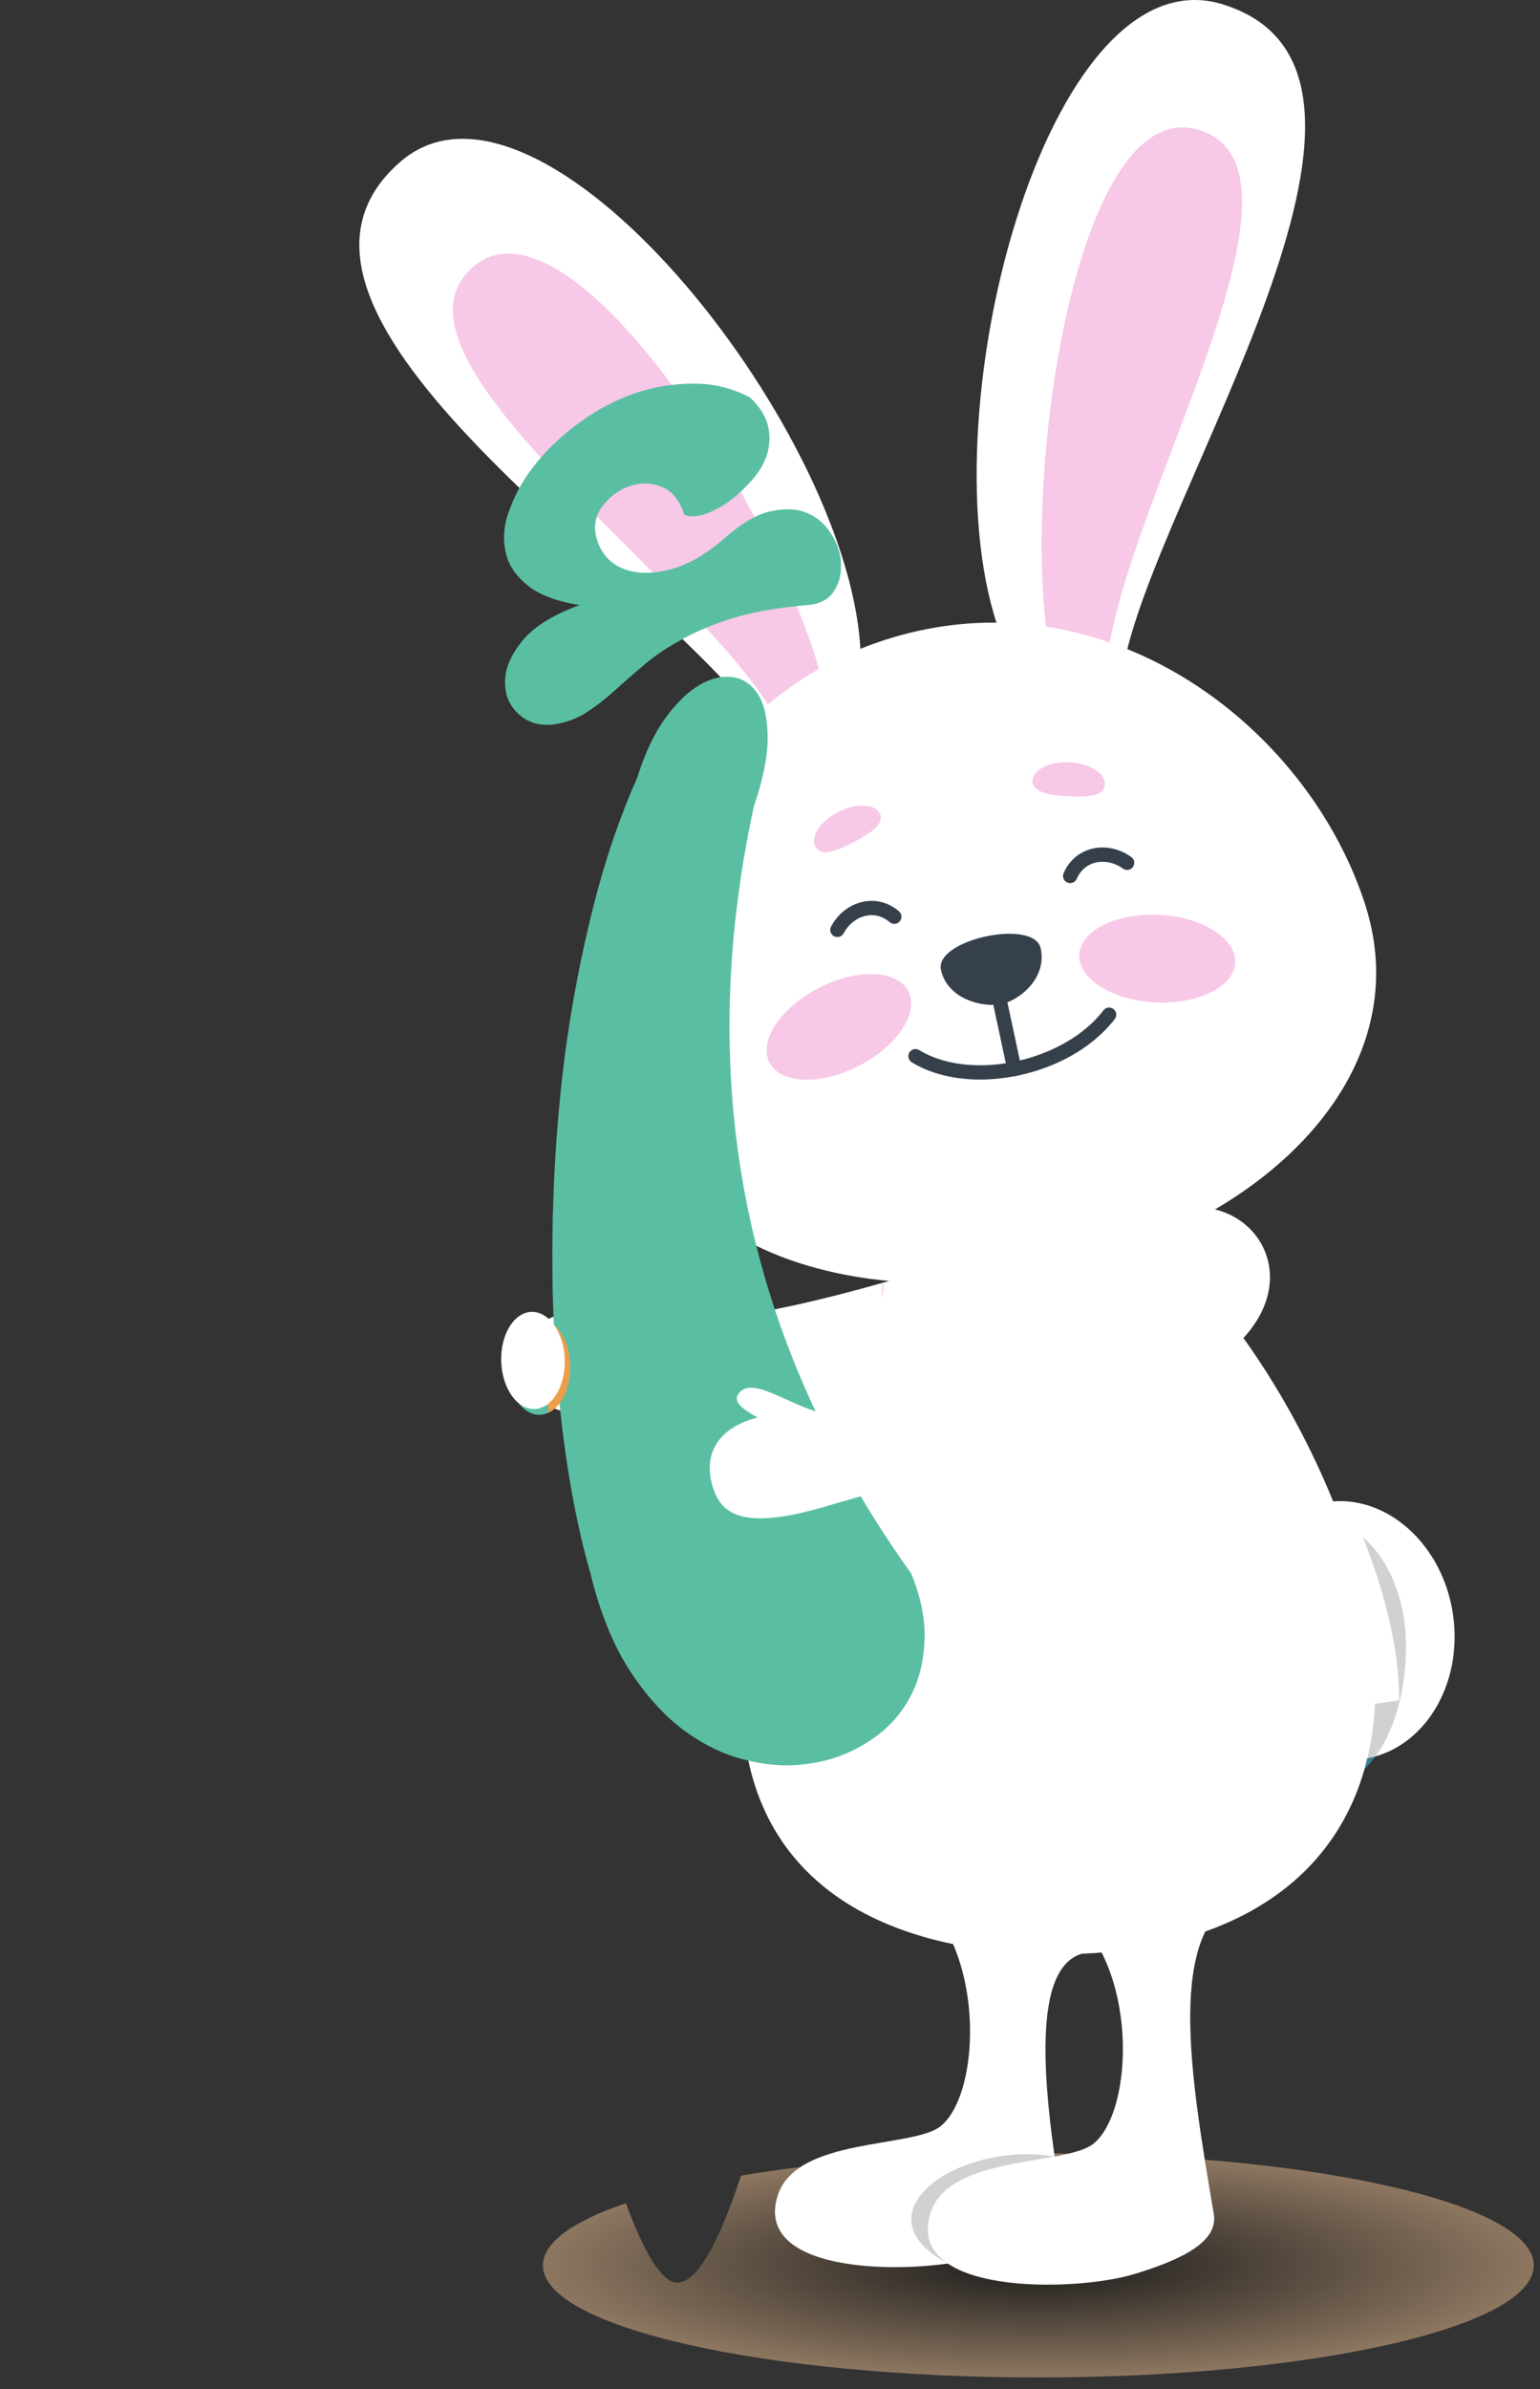 <svg width="120" height="186" viewBox="0 0 120 186" fill="none" xmlns="http://www.w3.org/2000/svg">
<rect x="0" y="0" width="120" height="186" fill="#333333" stroke="none"/>
<path d="M80.91 185.1C59.59 185.1 42.305 181.193 42.305 176.373C42.305 174.584 44.686 172.92 48.773 171.535C50.188 175.379 51.557 177.695 52.754 177.712C52.759 177.712 52.765 177.712 52.771 177.712C54.356 177.712 56.057 174.518 57.74 169.392C59.208 169.142 60.757 168.916 62.377 168.716C61.559 169.251 60.934 169.943 60.626 170.859C59.181 175.16 64.562 176.515 69.732 176.515C71.173 176.515 72.597 176.41 73.854 176.234C74.499 176.32 75.125 176.361 75.727 176.361C82.413 176.361 86.285 171.359 82.183 167.899C82.171 167.816 82.159 167.733 82.147 167.65C102.897 167.798 119.516 171.646 119.516 176.373C119.516 181.193 102.232 185.1 80.91 185.1Z" fill="url(#paint0_radial_83_1557)" fill-opacity="0.48"/>
<path fill-rule="evenodd" clip-rule="evenodd" d="M106.249 136.941C110.877 136.282 114.012 131.255 113.229 125.748C112.446 120.24 108.033 116.286 103.406 116.943C98.778 117.602 95.642 122.63 96.426 128.137C97.21 133.644 101.622 137.599 106.249 136.941Z" fill="white"/>
<path d="M106.327 137.724C106.404 137.45 106.477 137.174 106.543 136.893C106.761 136.853 106.977 136.803 107.188 136.743C106.918 137.111 106.631 137.438 106.327 137.724Z" fill="#337D92"/>
<path d="M106.543 136.893C106.861 135.566 107.06 134.154 107.135 132.658C107.762 132.57 108.388 132.477 109.014 132.381L109.018 132.158C109.018 128.48 107.966 124.132 106.196 119.676C108.29 121.457 109.568 124.677 109.559 128.2C109.55 131.698 108.63 134.778 107.188 136.743C106.977 136.803 106.761 136.853 106.543 136.893Z" fill="#D1D2D0"/>
<path fill-rule="evenodd" clip-rule="evenodd" d="M82.559 92.22C94.37 95.395 107.169 117.577 107.169 131.295C107.169 145.014 97.171 152.145 82.559 152.145C67.946 152.145 57.826 145.876 57.826 132.158C57.826 118.44 73.032 95.904 82.559 92.22Z" fill="white"/>
<path fill-rule="evenodd" clip-rule="evenodd" d="M73.448 98.471C69.654 99.636 54.841 104.427 46.085 102.781C45.893 105.509 45.224 108.774 45.294 111.593C53.011 112.313 66.873 112.535 75.722 110.292C86.858 107.468 82.55 95.672 73.448 98.471Z" fill="white"/>
<mask id="mask0_83_1557" style="mask-type:luminance" maskUnits="userSpaceOnUse" x="45" y="98" width="38" height="15">
<path fill-rule="evenodd" clip-rule="evenodd" d="M73.45 98.47C69.656 99.635 54.843 104.426 46.087 102.781C45.895 105.508 45.227 108.773 45.296 111.593C53.013 112.313 66.875 112.535 75.724 110.291C86.86 107.468 82.552 95.672 73.45 98.47Z" fill="white"/>
</mask>
<g mask="url(#mask0_83_1557)">
<path d="M68.727 101.178C68.729 100.746 68.728 100.316 68.725 99.889C68.783 99.873 68.841 99.856 68.897 99.84C68.839 100.288 68.782 100.735 68.727 101.178Z" fill="#F3C4E2"/>
</g>
<path fill-rule="evenodd" clip-rule="evenodd" d="M31.135 12.647C17.59 24.584 51.852 45.335 59.494 56.765C63.601 62.91 67.593 58.695 67.028 50.266C65.864 32.879 41.944 3.12 31.135 12.647Z" fill="white"/>
<path fill-rule="evenodd" clip-rule="evenodd" d="M36.747 20.883C29.123 27.846 53.494 44.501 60.141 55.315C62.277 58.788 64.996 56.496 63.962 52.616C60.489 39.592 44.214 14.063 36.747 20.883Z" fill="#F7C8E7"/>
<path fill-rule="evenodd" clip-rule="evenodd" d="M95.284 0.34C112.529 5.681 89.774 38.646 87.486 52.203C86.256 59.492 80.889 57.282 77.951 49.36C71.891 33.022 81.52 -3.924 95.284 0.34Z" fill="white"/>
<path fill-rule="evenodd" clip-rule="evenodd" d="M93.54 10.151C103.345 13.38 87.937 38.556 86.303 51.144C85.778 55.187 82.357 54.21 81.711 50.247C79.545 36.943 83.933 6.988 93.54 10.151Z" fill="#F7C8E7"/>
<path fill-rule="evenodd" clip-rule="evenodd" d="M71.725 49.08C87.607 45.678 102.073 57.105 106.373 70.413C110.673 83.722 98.272 95.464 82.39 98.866C66.508 102.268 50.119 97.315 48.858 82.734C47.596 68.154 55.843 52.482 71.725 49.08Z" fill="white"/>
<path d="M88.153 66.725C87.471 66.233 86.684 65.981 85.912 65.981C84.667 65.972 83.437 66.666 82.879 67.983C82.758 68.266 82.889 68.593 83.172 68.714C83.454 68.835 83.781 68.705 83.903 68.422C84.297 67.52 85.051 67.104 85.912 67.095C86.442 67.095 87.004 67.269 87.503 67.627C87.752 67.807 88.1 67.751 88.279 67.501C88.459 67.252 88.403 66.904 88.153 66.725Z" fill="#36404B"/>
<path d="M65.74 72.663C66.222 71.763 67.084 71.25 67.917 71.252C68.399 71.254 68.877 71.413 69.324 71.795C69.557 71.996 69.908 71.97 70.109 71.736C70.31 71.503 70.283 71.151 70.05 70.951C69.414 70.402 68.656 70.136 67.917 70.138C66.628 70.14 65.417 70.908 64.759 72.137C64.613 72.408 64.715 72.745 64.986 72.89C65.257 73.036 65.595 72.934 65.74 72.663Z" fill="#36404B"/>
<path fill-rule="evenodd" clip-rule="evenodd" d="M81.094 73.839C81.588 76.148 79.465 77.867 78.047 78.172C76.627 78.475 73.816 77.813 73.321 75.504C72.817 73.148 80.589 71.484 81.094 73.839Z" fill="#36404B"/>
<path fill-rule="evenodd" clip-rule="evenodd" d="M90.347 71.232C93.702 71.406 96.342 73.071 96.245 74.952C96.147 76.833 93.35 78.217 89.995 78.043C86.641 77.869 84.002 76.204 84.098 74.324C84.197 72.443 86.994 71.059 90.347 71.232Z" fill="#F7C8E7"/>
<path fill-rule="evenodd" clip-rule="evenodd" d="M63.811 76.917C60.823 78.449 59.096 81.05 59.956 82.726C60.815 84.401 63.935 84.518 66.922 82.986C69.912 81.453 71.637 78.852 70.779 77.177C69.92 75.501 66.801 75.384 63.811 76.917Z" fill="#F7C8E7"/>
<path fill-rule="evenodd" clip-rule="evenodd" d="M83.355 59.353C84.913 59.434 86.139 60.207 86.093 61.081C86.05 61.954 84.862 62.08 83.305 61.999C81.748 61.919 80.408 61.663 80.453 60.789C80.499 59.916 81.799 59.273 83.355 59.353Z" fill="#F7C8E7"/>
<path fill-rule="evenodd" clip-rule="evenodd" d="M65.323 63.217C63.936 63.929 63.133 65.136 63.532 65.914C63.932 66.693 65.065 66.322 66.453 65.61C67.842 64.898 68.958 64.115 68.558 63.337C68.159 62.559 66.711 62.506 65.323 63.217Z" fill="#F7C8E7"/>
<path d="M71.046 82.707C72.564 83.633 74.432 84.051 76.369 84.051C80.274 84.043 84.512 82.372 86.866 79.34C87.053 79.096 87.008 78.747 86.764 78.559C86.521 78.372 86.172 78.416 85.984 78.66C83.935 81.338 79.96 82.946 76.369 82.938C74.591 82.938 72.919 82.549 71.626 81.757C71.364 81.597 71.022 81.68 70.861 81.942C70.701 82.204 70.784 82.547 71.046 82.707Z" fill="#36404B"/>
<path d="M76.852 75.664L78.496 83.345C78.561 83.645 78.857 83.836 79.158 83.772C79.459 83.708 79.65 83.412 79.586 83.112L77.94 75.43C77.876 75.13 77.58 74.939 77.279 75.003C76.979 75.068 76.787 75.364 76.852 75.664Z" fill="#36404B"/>
<path fill-rule="evenodd" clip-rule="evenodd" d="M88.481 95.74C85.307 98.121 72.991 107.646 64.195 109.064C64.939 111.695 65.415 114.993 66.436 117.622C73.94 115.687 87.057 111.201 94.624 106.092C104.146 99.664 96.098 90.025 88.481 95.74Z" fill="white"/>
<path fill-rule="evenodd" clip-rule="evenodd" d="M71.04 147.11C76.86 151.395 76.508 163.001 73.275 165.553C71.121 167.254 62.123 166.405 60.625 170.859C58.446 177.345 71.784 177.129 76.524 175.676C80.297 174.52 83.032 173.138 82.67 171.004C80.819 160.052 80.686 151.9 85.276 151.989C83.473 145.788 74.347 141.585 71.04 147.11Z" fill="white"/>
<path d="M75.727 176.361C75.125 176.361 74.498 176.32 73.853 176.234C74.886 176.089 75.805 175.897 76.525 175.676C80.297 174.52 83.032 173.139 82.67 171.005C82.49 169.942 82.327 168.905 82.182 167.899C86.285 171.359 82.412 176.361 75.727 176.361Z" fill="#276374"/>
<path d="M73.853 176.233C73.853 176.233 73.853 176.233 73.852 176.233C67.282 172.726 73.272 167.719 80.009 167.719C80.73 167.719 81.459 167.776 82.182 167.899C82.327 168.905 82.49 169.942 82.67 171.004C83.032 173.138 80.297 174.52 76.524 175.676C75.804 175.897 74.886 176.089 73.853 176.233Z" fill="#D1D2D0"/>
<path fill-rule="evenodd" clip-rule="evenodd" d="M82.949 148.474C88.769 152.759 88.417 164.364 85.184 166.917C83.029 168.618 74.03 167.769 72.535 172.223C70.355 178.708 83.693 178.493 88.433 177.04C92.205 175.884 94.941 174.501 94.579 172.368C92.728 161.415 90.857 150.399 96.616 147.588C94.814 141.385 86.255 142.948 82.949 148.474Z" fill="white"/>
<path fill-rule="evenodd" clip-rule="evenodd" d="M56.707 104.7C54.425 104.494 52.062 104.316 49.737 103.334C44.447 101.099 40.862 102.312 40.671 106.16C40.56 108.41 41.725 110.234 48.856 110.59C50.809 110.689 53.788 111.081 57.175 110.541C61.011 109.929 60.301 105.023 56.707 104.7Z" fill="white"/>
<path fill-rule="evenodd" clip-rule="evenodd" d="M50.71 103.7C48.276 102.09 46.415 98.878 44.935 100.072C44.049 100.787 46.23 102.699 47.868 104.374C51.695 108.292 53.143 105.31 50.71 103.7Z" fill="white"/>
<path d="M58.449 30.947C59.23 31.696 59.703 32.461 59.865 33.242C60.028 34.023 59.979 34.788 59.719 35.537C59.458 36.253 59.035 36.921 58.449 37.539C57.896 38.158 57.294 38.695 56.643 39.15C56.024 39.574 55.406 39.883 54.787 40.078C54.169 40.241 53.68 40.241 53.322 40.078C52.932 38.906 52.329 38.174 51.516 37.881C50.734 37.588 49.937 37.572 49.123 37.832C48.309 38.092 47.626 38.565 47.072 39.248C46.519 39.899 46.291 40.632 46.389 41.445C46.519 42.292 46.877 43.008 47.463 43.594C48.081 44.147 48.846 44.473 49.758 44.57C50.702 44.668 51.743 44.522 52.883 44.131C54.055 43.708 55.275 42.943 56.545 41.836C57.88 40.664 59.084 39.98 60.158 39.785C61.265 39.557 62.209 39.622 62.99 39.98C63.772 40.339 64.39 40.908 64.846 41.69C65.301 42.438 65.529 43.203 65.529 43.984C65.562 44.766 65.367 45.465 64.943 46.084C64.52 46.703 63.837 47.044 62.893 47.109C60.614 47.305 58.677 47.647 57.082 48.135C55.52 48.623 54.169 49.193 53.029 49.844C51.89 50.462 50.913 51.13 50.1 51.846C49.286 52.529 48.521 53.197 47.805 53.848C47.121 54.466 46.421 55.003 45.705 55.459C45.022 55.915 44.208 56.224 43.264 56.387C42.157 56.55 41.229 56.305 40.48 55.654C39.732 55.003 39.357 54.173 39.357 53.164C39.325 52.155 39.748 51.097 40.627 49.99C41.506 48.851 43.02 47.891 45.168 47.109C43.312 46.816 41.929 46.279 41.018 45.498C40.074 44.717 39.52 43.805 39.357 42.764C39.162 41.722 39.309 40.615 39.797 39.443C40.253 38.239 40.936 37.083 41.848 35.977C42.792 34.837 43.915 33.796 45.217 32.852C46.519 31.908 47.902 31.175 49.367 30.654C50.865 30.134 52.395 29.873 53.957 29.873C55.52 29.84 57.017 30.199 58.449 30.947ZM70.998 122.5C71.812 124.486 72.154 126.325 72.023 128.018C71.926 129.71 71.486 131.208 70.705 132.51C69.924 133.812 68.866 134.87 67.531 135.684C66.197 136.53 64.732 137.067 63.137 137.295C61.574 137.555 59.93 137.474 58.205 137.051C56.512 136.66 54.868 135.879 53.273 134.707C51.711 133.535 50.279 131.94 48.977 129.922C47.707 127.904 46.714 125.413 45.998 122.451C45.315 120.107 44.728 117.389 44.24 114.297C43.752 111.172 43.41 107.852 43.215 104.336C43.02 100.82 42.987 97.158 43.117 93.35C43.247 89.508 43.557 85.7 44.045 81.924C44.566 78.115 45.282 74.388 46.193 70.742C47.105 67.096 48.26 63.695 49.66 60.537C50.246 58.649 50.978 57.103 51.857 55.898C52.736 54.694 53.632 53.831 54.543 53.31C55.454 52.79 56.317 52.594 57.131 52.725C57.945 52.855 58.596 53.31 59.084 54.092C59.572 54.873 59.816 55.996 59.816 57.461C59.816 58.926 59.458 60.7 58.742 62.783C54.022 84.593 58.107 104.499 70.998 122.5Z" fill="#5ABFA2"/>
<path d="M42.026 110.152C40.681 110.152 39.548 108.512 39.481 106.451C39.416 104.364 40.471 102.638 41.838 102.594C41.855 102.594 41.873 102.594 41.89 102.594C41.937 102.594 41.985 102.596 42.031 102.6C42.124 102.705 42.22 102.813 42.322 102.922C41.328 103.575 40.745 104.669 40.671 106.16C40.606 107.471 40.973 108.636 42.699 109.451C42.708 109.633 42.718 109.815 42.728 109.997C42.523 110.091 42.305 110.144 42.077 110.151C42.061 110.152 42.043 110.152 42.026 110.152Z" fill="#5ABFA2"/>
<path d="M42.699 109.451C40.974 108.636 40.606 107.47 40.671 106.16C40.745 104.669 41.328 103.574 42.322 102.922C42.384 102.989 42.448 103.057 42.513 103.124C42.523 105.19 42.589 107.305 42.699 109.451Z" fill="#C2C4C2"/>
<path d="M42.513 103.125C42.448 103.057 42.384 102.989 42.322 102.922C42.221 102.813 42.124 102.705 42.031 102.599C42.196 102.613 42.356 102.652 42.511 102.713C42.512 102.85 42.512 102.987 42.513 103.125Z" fill="#C2C4C2"/>
<path d="M42.728 109.997C42.719 109.815 42.708 109.633 42.699 109.452C42.589 107.306 42.523 105.19 42.513 103.125C42.512 102.988 42.512 102.85 42.511 102.713C43.568 103.125 44.377 104.561 44.432 106.294C44.488 108.035 43.763 109.525 42.728 109.997Z" fill="#EB9F4A"/>
<path fill-rule="evenodd" clip-rule="evenodd" d="M41.411 102.14C42.778 102.096 43.94 103.753 44.007 105.84C44.073 107.927 43.018 109.654 41.651 109.698C40.284 109.741 39.122 108.084 39.056 105.997C38.989 103.91 40.044 102.184 41.411 102.14Z" fill="white"/>
<path fill-rule="evenodd" clip-rule="evenodd" d="M70.133 108.964C67.916 109.544 65.632 110.177 63.113 110.04C57.378 109.728 54.416 112.084 55.54 115.77C56.197 117.924 57.911 119.247 64.741 117.166C66.613 116.596 69.548 115.957 72.552 114.302C75.955 112.427 73.624 108.051 70.133 108.964Z" fill="white"/>
<path fill-rule="evenodd" clip-rule="evenodd" d="M64.153 110.055C61.317 109.365 58.479 106.973 57.491 108.597C56.9 109.57 59.6 110.63 61.708 111.653C66.635 114.043 66.989 110.745 64.153 110.055Z" fill="white"/>
<defs>
<radialGradient id="paint0_radial_83_1557" cx="0" cy="0" r="1" gradientUnits="userSpaceOnUse" gradientTransform="translate(80.91 176.375) scale(38.605 8.725)">
<stop/>
<stop offset="1" stop-color="#EEC091"/>
</radialGradient>
</defs>
</svg>
